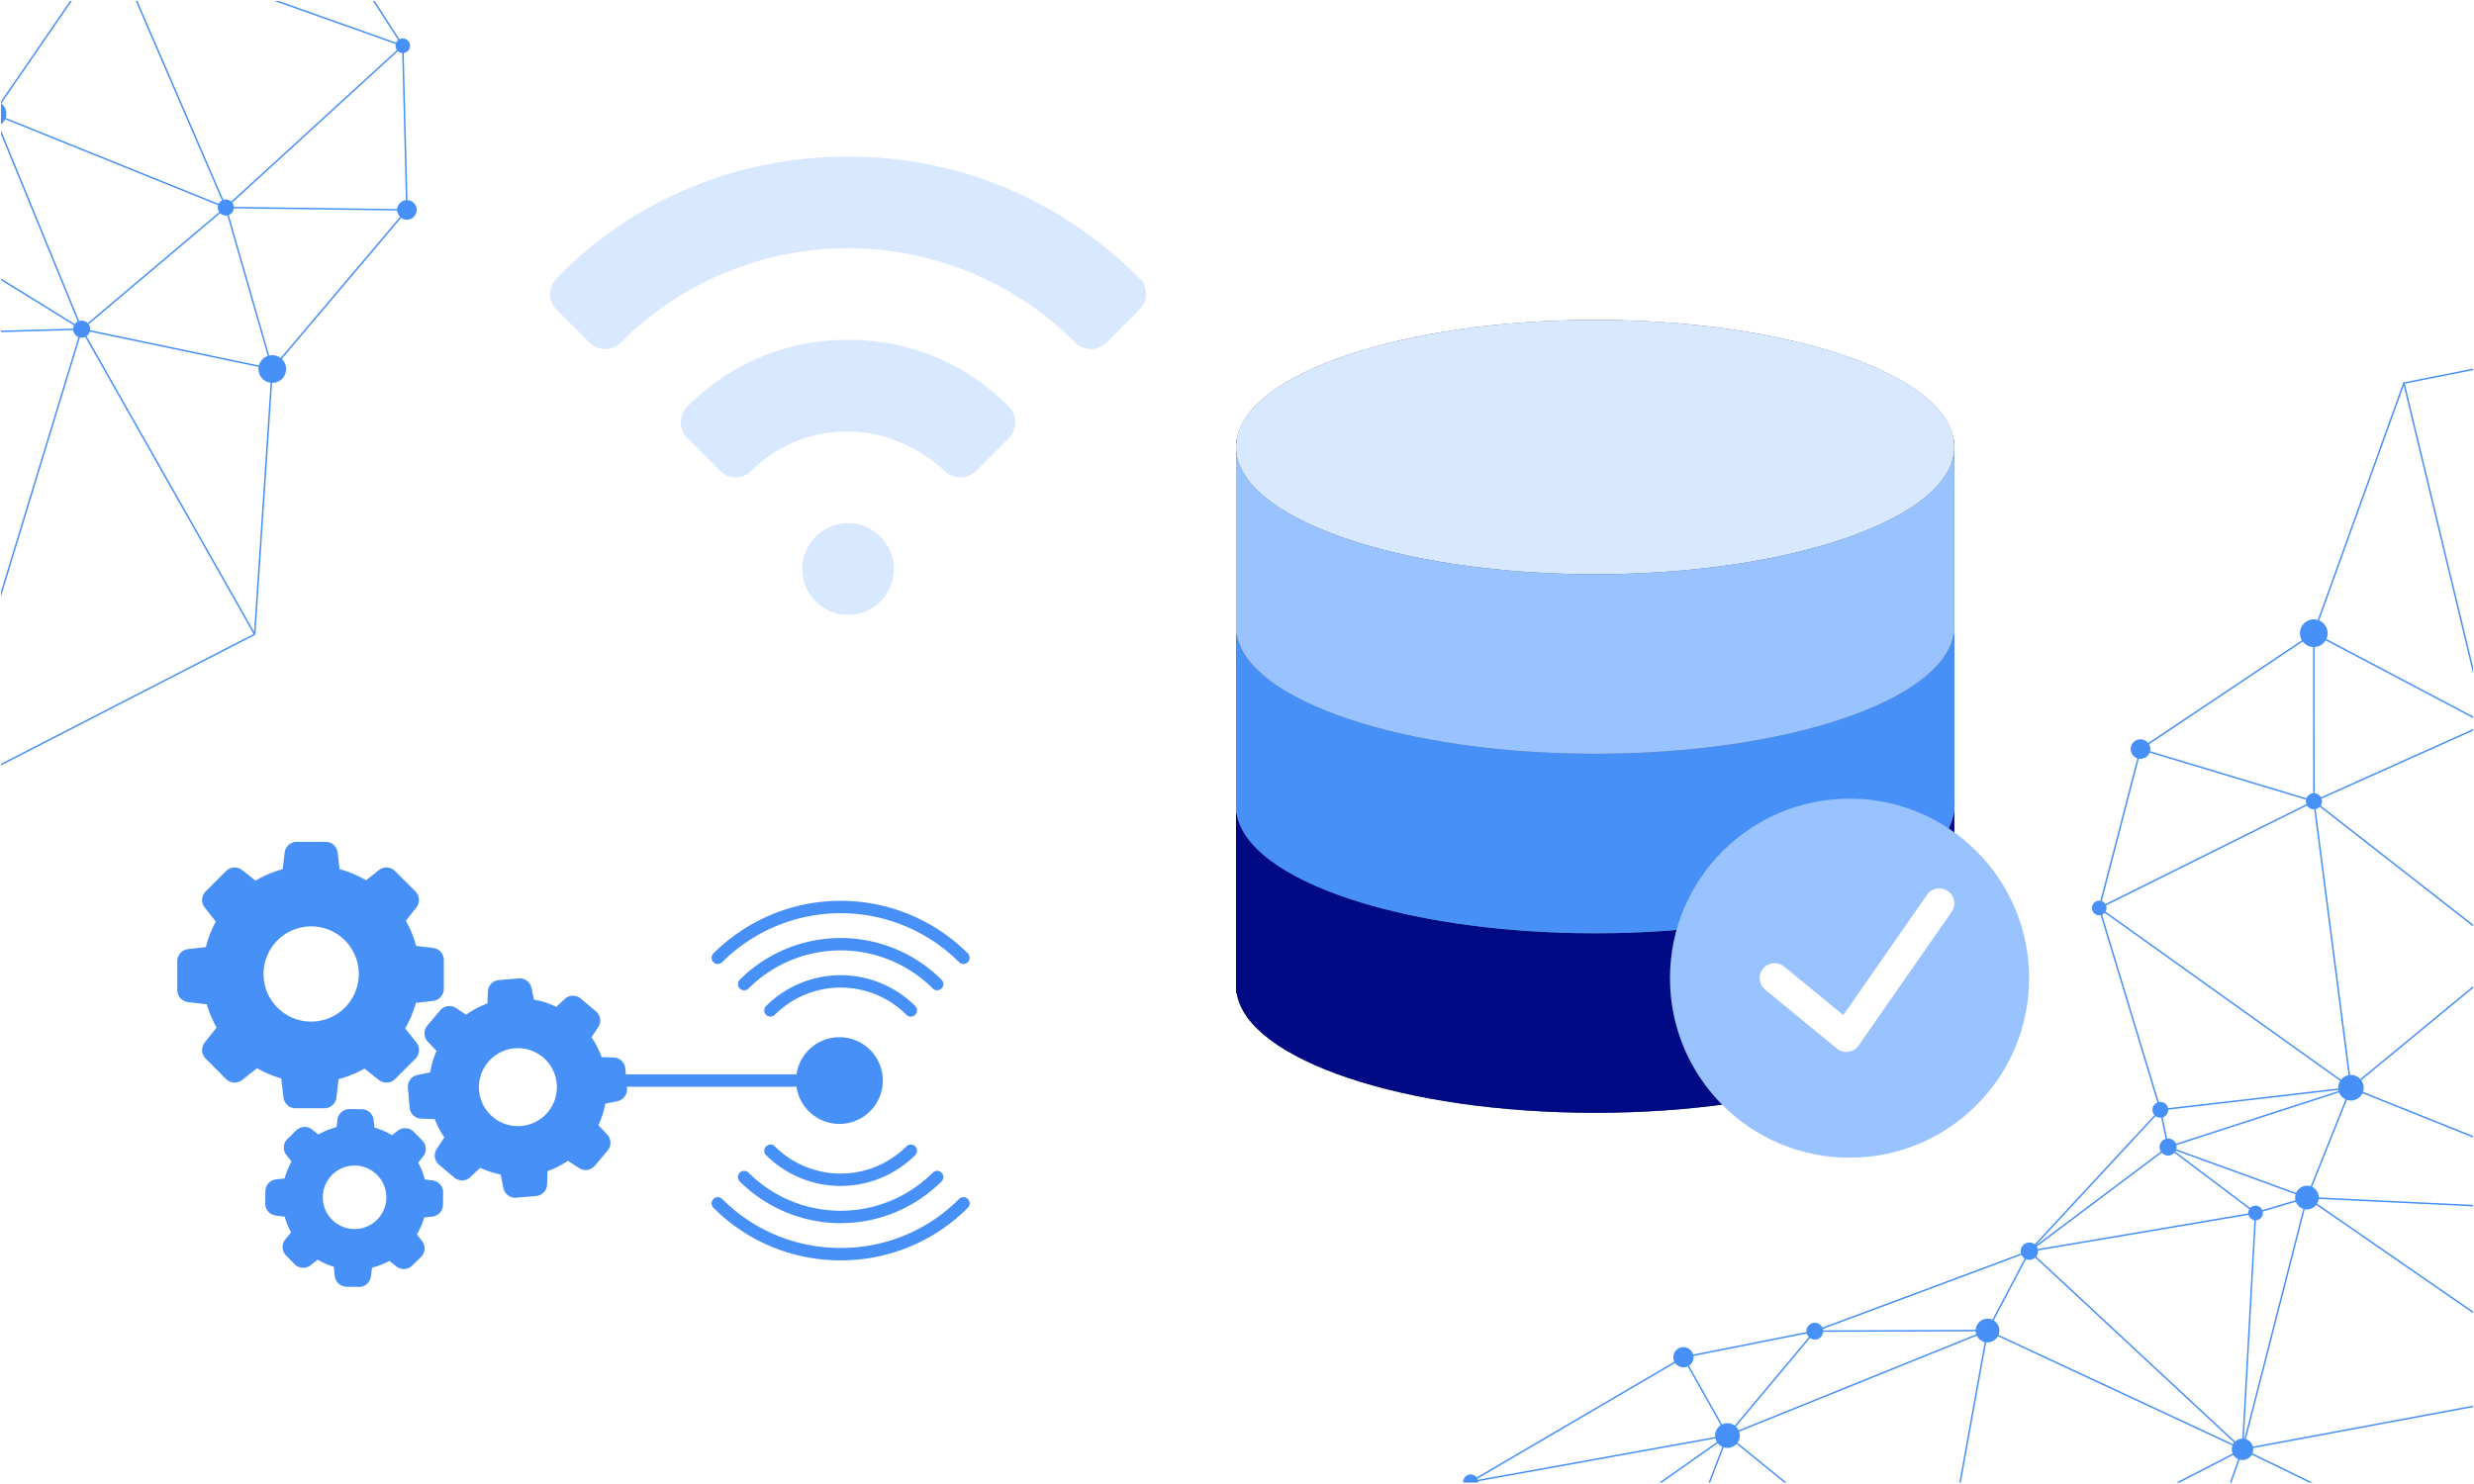 <svg xmlns="http://www.w3.org/2000/svg" width="1237" height="742" viewBox="0 0 1237 742">
  <g id="Grupo_64" data-name="Grupo 64" transform="translate(-342 -232)">
    <g id="Grupo_58" data-name="Grupo 58">
      <g id="Grupo_46" data-name="Grupo 46">
        <rect id="Retângulo_57" data-name="Retângulo 57" width="1237" height="742" transform="translate(342 232)" fill="#fff"/>
        <path id="Interseção_2" data-name="Interseção 2" d="M1140.672-751.5,1111.9-765.46a5.359,5.359,0,0,1-4.645,2.687h-.029a5.334,5.334,0,0,1-1.407-.194l-4.072,11.467h-.8l4.162-11.719a5.4,5.4,0,0,1-2.438-2.132L1075.77-751.5h-1.643l28.2-14.519a5.339,5.339,0,0,1-.436-2.14,5.343,5.343,0,0,1,.355-1.891L984.964-824.706a5.929,5.929,0,0,1-5.2,3.088h-.031a6.011,6.011,0,0,1-.652-.039l-3.172,17.574-9.49,52.583h-.763l12.687-70.29a5.955,5.955,0,0,1-3.922-3.19l-24.16,9.757-94.68,38.239a6.15,6.15,0,0,1,.319,1.99,6.139,6.139,0,0,1-1.154,3.562L879.31-751.5h-1.191l-23.846-19.35a6.165,6.165,0,0,1-4.549,2h-.031a6.136,6.136,0,0,1-1.833-.287L841.071-751.5h-.8l6.892-17.9a6.224,6.224,0,0,1-2.264-1.769l-28,19.674h-1.306l28.876-20.288a6.14,6.14,0,0,1-.743-1.775L725-752.162c.007.1.012.2.011.3q0,.182-.02.36h-5.843a2.211,2.211,0,0,1-.032-.39,2.2,2.2,0,0,1,2.208-2.184,2.2,2.2,0,0,1,1.623.728,2.192,2.192,0,0,0-1.623-.729h-.012a2.2,2.2,0,0,0-2.2,2.184,2.2,2.2,0,0,0,.033.391h-1.513a3.712,3.712,0,0,1-.019-.4,3.7,3.7,0,0,1,3.716-3.679,3.7,3.7,0,0,1,2.965,1.516l98.884-57.905a5.018,5.018,0,0,1-.516-2.249,5.059,5.059,0,0,1,5.078-5.027,5.065,5.065,0,0,1,4.846,3.7l56.651-11.257a4.208,4.208,0,0,1-.023-.467,4.2,4.2,0,0,1,4.215-4.173,4.2,4.2,0,0,1,3.762,2.384l99.319-37.022a4.324,4.324,0,0,1-.157-1.18,4.339,4.339,0,0,1,4.355-4.311,4.317,4.317,0,0,1,2.638.914l59.9-64.658a3.93,3.93,0,0,1-1-2.642,3.945,3.945,0,0,1,2.443-3.624l-28.382-93.718a3.668,3.668,0,0,1-.693.066h-.018a3.648,3.648,0,0,1-3.626-3.663,3.65,3.65,0,0,1,3.663-3.628,3.67,3.67,0,0,1,.529.042l18.5-71.254a4.9,4.9,0,0,1-3.3-4.649,4.9,4.9,0,0,1,4.915-4.865,4.887,4.887,0,0,1,3.817,1.869l76.854-51.4a6.88,6.88,0,0,1-.969-3.564,6.928,6.928,0,0,1,6.953-6.883,6.916,6.916,0,0,1,1.952.291l42.708-118.6a.372.372,0,0,1,.326-.248l34.585-6.852v.765l-34.1,6.755,34.1,141.6v3.21l-14.986-62.227L1187.87-1300.1l-42.282,117.423a6.929,6.929,0,0,1,4.226,6.407,6.88,6.88,0,0,1-.635,2.857l73.32,38.687v.849l-73.672-38.872a6.928,6.928,0,0,1-5.553,3.353l.028,36.656.028,36.485a4.027,4.027,0,0,1,3.125,2.02l53.434-23.974,22.611-10.146v.825l-48.8,21.895-26.933,12.085a4.011,4.011,0,0,1,.214,1.316,4,4,0,0,1-.635,2.144l76.156,59.454v.952l-48.622-37.958-28-21.856a4.024,4.024,0,0,1-2.036,1.163l13.2,102.182,3.98,30.8c.148-.01.3-.015.447-.015h.031a6.373,6.373,0,0,1,4.649,2.047l56.346-46.441v.973l-11.126,9.169-44.743,36.878a6.355,6.355,0,0,1,1.229,3.8,6.365,6.365,0,0,1-.329,2l54.969,22.07v.809l-55.25-22.182a6.4,6.4,0,0,1-5.777,3.664h-.033a6.356,6.356,0,0,1-1.99-.327l-17.422,43.516a5.933,5.933,0,0,1,3.378,5.262l40.891,1.977,36.2,1.751v.751l-4.141-.2-72.99-3.529a5.879,5.879,0,0,1-.811,2.391l5.366,3.706,72.576,50.13v.913l-78.369-54.131a5.919,5.919,0,0,1-4.649,2.254h-.031a6,6,0,0,1-1.071-.1l-2.489,9.722L1108.948-773.22a5.384,5.384,0,0,1,3.5,3.739L1222.5-790v.763l-109.917,20.495a5.551,5.551,0,0,1,.034.637,5.336,5.336,0,0,1-.384,1.971l1.931.937,28.228,13.7Zm-415.994-1.913a3.672,3.672,0,0,1,.19.513l118.72-21.4a6.214,6.214,0,0,1-.043-.758,6.179,6.179,0,0,1,2.832-5.158L829.86-809.61a5.034,5.034,0,0,1-2.142.476h-.026a5.052,5.052,0,0,1-4.131-2.184Zm382.876-10.87c-.1.007-.2.011-.3.011h-.021Q1107.4-764.271,1107.554-764.283Zm-4.155-3.868a3.844,3.844,0,0,0,.271,1.444,3.863,3.863,0,0,1-.27-1.444,3.879,3.879,0,0,1,.218-1.262h0A3.837,3.837,0,0,0,1103.4-768.151Zm.535-1.944h0a3.69,3.69,0,0,1,.255-.378h0A3.843,3.843,0,0,0,1103.935-770.095Zm6.314-.477Zm-.029-.035a3.872,3.872,0,0,0-1.645-1.154A3.872,3.872,0,0,1,1110.22-770.607ZM982.852-832.6a5.926,5.926,0,0,1,2.836,5.085,5.9,5.9,0,0,1-.406,2.127l97.086,45.241,20.2,9.415a5.362,5.362,0,0,1,.518-.767l-23.531-21.882-75.964-70.638a4.315,4.315,0,0,1-2.9,1.12h-.023a4.3,4.3,0,0,1-1.66-.339ZM1104.7-771.023h0a3.847,3.847,0,0,1,2.393-.966h0A3.844,3.844,0,0,0,1104.7-771.023Zm3.144-.923h0ZM1005.01-867.581q.015.185.013.373a4.319,4.319,0,0,1-.918,2.641l67.386,62.662,32.108,29.858a5.345,5.345,0,0,1,3.579-1.445l5.4-97.819.631-11.44a3.667,3.667,0,0,1-2.951-2.634Zm128.887-24.4-16.52,4.936a3.607,3.607,0,0,1,.064.7,3.663,3.663,0,0,1-3.485,3.636l-6.027,109.259c.1.013.194.027.291.045l22.19-86.7,7.242-28.3a5.955,5.955,0,0,1-3.731-3.583ZM845.047-775.049v0a4.669,4.669,0,0,1,2.066-3.857h0A4.671,4.671,0,0,0,845.047-775.049Zm8.86-2.068a4.707,4.707,0,0,0-.9-1.241h0A4.7,4.7,0,0,1,853.906-777.118Zm1.695-4.346-1.634,1.953a6.2,6.2,0,0,1,1.333,1.83l118.84-48a5.891,5.891,0,0,1-.288-1.471l-14.581.051-61.681.218a4.2,4.2,0,0,1-4.18,3.831h-.02a4.172,4.172,0,0,1-2.371-.75Zm-5.854,1.763a4.654,4.654,0,0,1,2.678.859h0a4.663,4.663,0,0,0-2.679-.859h-.025a4.662,4.662,0,0,0-1.956.427h0a4.663,4.663,0,0,1,1.957-.427Zm.008-1.5a6.145,6.145,0,0,1,3.635,1.209l37.053-44.285a4.194,4.194,0,0,1-1.058-1.779L832.735-814.8a5.156,5.156,0,0,1,.037.638,5.054,5.054,0,0,1-2.258,4.183l9.667,17.205,6.85,12.19a6.141,6.141,0,0,1,2.692-.618ZM824.48-812.725a3.542,3.542,0,0,1-.313-1.479A3.542,3.542,0,0,0,824.48-812.725Zm-.313-1.481h0a3.554,3.554,0,0,1,3.57-3.535,3.559,3.559,0,0,1,3.336,2.383,3.558,3.558,0,0,0-3.336-2.384h-.018A3.553,3.553,0,0,0,824.167-814.206Zm151.992-10.771a4.416,4.416,0,0,1-.344-.567A4.416,4.416,0,0,0,976.159-824.977Zm-.625-1.264h0a4.37,4.37,0,0,1-.178-.913h0A4.426,4.426,0,0,0,975.533-826.241Zm-84.814-1.013h0a2.694,2.694,0,0,1,2.707-2.68,2.692,2.692,0,0,1,2.344,1.392,2.692,2.692,0,0,0-2.344-1.393h-.015A2.692,2.692,0,0,0,890.719-827.254Zm91.432-4.015a4.42,4.42,0,0,1,2.038,3.711,4.422,4.422,0,0,0-2.037-3.712Zm-84.695,2.92a4.11,4.11,0,0,1,.13.717l71.018-.248,5.244-.018a5.931,5.931,0,0,1,5.944-5.572,5.888,5.888,0,0,1,2.4.52l16.155-30.639a4.354,4.354,0,0,1-1.569-1.782Zm77.9.445h0a4.426,4.426,0,0,1,4.432-4.065,4.432,4.432,0,0,1,1.7.349h0a4.432,4.432,0,0,0-1.7-.349h-.022A4.426,4.426,0,0,0,975.353-827.9Zm23.325-37.334a2.822,2.822,0,0,1-.488-.661A2.8,2.8,0,0,0,998.678-865.237Zm-.821-2.009a2.871,2.871,0,0,0,.07.644h0a2.863,2.863,0,0,1-.07-.643,2.833,2.833,0,0,1,2.848-2.819,2.816,2.816,0,0,1,1.619.518,2.811,2.811,0,0,0-1.62-.519h-.015A2.834,2.834,0,0,0,997.857-867.245Zm60.325-42.7-53.815,40.421a4.315,4.315,0,0,1,.518,1.2l105.247-17.806c-.005-.085-.008-.171-.008-.257a3.638,3.638,0,0,1,.526-1.868l-30.573-23.03-6.88-5.183a4.247,4.247,0,0,1-3.16,1.407h-.023a4.242,4.242,0,0,1-3.141-1.41Zm-54.9,41.559c-.035-.08-.074-.158-.116-.233C1003.2-868.541,1003.243-868.462,1003.278-868.383Zm.619-1.76.017.019,62.506-46.946a4.24,4.24,0,0,1-.643-2.268,4.267,4.267,0,0,1,3.032-4.055l-2.2-10.621a3.935,3.935,0,0,1-.427.023h-.022a3.918,3.918,0,0,1-2.367-.807Zm107.727-16.236a2.156,2.156,0,0,1,.235-.964h0A2.151,2.151,0,0,0,1111.624-886.379Zm2.17-2.145a2.163,2.163,0,0,1,1.9,1.163,2.162,2.162,0,0,0-1.9-1.164h-.012a2.151,2.151,0,0,0-1.472.581h0a2.151,2.151,0,0,1,1.471-.58Zm.007-1.5a3.664,3.664,0,0,1,3.361,2.257l16.544-4.943a5.884,5.884,0,0,1-.151-1.364,5.9,5.9,0,0,1,.239-1.639L1091.1-911.25l-17.21-6.262a4.151,4.151,0,0,1-.244.448l37.455,28.211a3.654,3.654,0,0,1,2.682-1.171Zm21.255-4.044h0a4.414,4.414,0,0,1,.152-1.131A4.407,4.407,0,0,0,1135.056-894.067Zm.409-1.837h0a4.425,4.425,0,0,1,4.037-2.564,4.435,4.435,0,0,1,1.268.192h0a4.433,4.433,0,0,0-1.268-.192h-.022A4.427,4.427,0,0,0,1135.464-895.9Zm-33.224-33.462-28.054,9.1a4.234,4.234,0,0,1,.107.973,4.277,4.277,0,0,1-.143,1.076l12.325,4.486,47.577,17.314a5.939,5.939,0,0,1,5.459-3.552,5.907,5.907,0,0,1,1.82.3l7.252-18.114,10.17-25.4a6.43,6.43,0,0,1-3.233-3.456Zm40.073,31.923a4.48,4.48,0,0,0-.844-.554h0A4.456,4.456,0,0,1,1142.312-897.443Zm-75.034-21.886a2.741,2.741,0,0,0,.225,1.105,2.75,2.75,0,0,1-.224-1.1,2.759,2.759,0,0,1,1.644-2.51A2.756,2.756,0,0,0,1067.279-919.329Zm5.155-1.346a2.756,2.756,0,0,0-2.349-1.4A2.756,2.756,0,0,1,1072.434-920.676Zm-2.378-2.9a4.266,4.266,0,0,1,3.9,2.591l81.333-26.38c-.042-.165-.079-.333-.109-.5l-64.96,7.528-20.1,2.329c0,.032,0,.066,0,.1a3.948,3.948,0,0,1-2.776,3.744l.508,2.452,1.691,8.169a4.369,4.369,0,0,1,.488-.028Zm.029,1.5h0Zm-5.946-14.529a2.429,2.429,0,0,1-.394-1.343A2.425,2.425,0,0,0,1064.138-936.6Zm-.337-1.855a2.439,2.439,0,0,1,1.325-1.673A2.437,2.437,0,0,0,1063.8-938.455Zm4.733-.126h0a2.444,2.444,0,0,0-1.227-1.513A2.446,2.446,0,0,1,1068.534-938.581Zm-2.331-3.289a3.948,3.948,0,0,1,3.832,3.116l85.056-9.856c-.007-.13-.011-.262-.01-.4a6.347,6.347,0,0,1,.982-3.367l-117.72-84.088a3.659,3.659,0,0,1-1.32.949l28.382,93.719a3.963,3.963,0,0,1,.778-.077Zm1.1,1.775,0,0Zm91.317-4.9a4.908,4.908,0,0,1-1.671-2.11A4.9,4.9,0,0,0,1158.621-945Zm-1.9-2.825c-.017-.07-.032-.141-.046-.212h0C1156.685-947.966,1156.7-947.9,1156.718-947.825Zm-.132-.958c0-.071,0-.142,0-.214C1156.582-948.926,1156.583-948.855,1156.586-948.784Zm.006-.495a4.863,4.863,0,0,1,.694-2.221A4.859,4.859,0,0,0,1156.591-949.279Zm9.225-1.939a5.014,5.014,0,0,0-.344-.567A5.014,5.014,0,0,1,1165.817-951.217Zm-8.095-.895h0a4.885,4.885,0,0,1,2.751-1.649h0A4.889,4.889,0,0,0,1157.722-952.112Zm3.775-1.75a4.869,4.869,0,0,1,3.5,1.5h0a4.875,4.875,0,0,0-3.5-1.5h-.026c-.085,0-.168,0-.251.006h0c.083,0,.167-.006.25-.006Zm-122.47-86.29a3.615,3.615,0,0,1,.232,1.3,3.626,3.626,0,0,1-.477,1.783L1156.5-952.984a6.4,6.4,0,0,1,3.781-2.268l-17.18-132.985-.145,0h-.02a4.019,4.019,0,0,1-3.392-1.9Zm-5.559,1.267a2.139,2.139,0,0,0,.483,1.368,2.143,2.143,0,0,1-.482-1.368,2.143,2.143,0,0,1,2.156-2.132c.052,0,.1,0,.155.006h0c-.052,0-.1-.005-.157-.006h-.012A2.145,2.145,0,0,0,1033.467-1038.884Zm3.04-1.937a2.151,2.151,0,0,1,.768.593,2.156,2.156,0,0,0-.768-.594Zm17.023-65.57-16.642,64.1a3.673,3.673,0,0,1,1.8,1.466l100.517-49.984a3.981,3.981,0,0,1-.269-1.465,4.068,4.068,0,0,1,.079-.775l-64.1-19.3-14.112-4.248a4.9,4.9,0,0,1-4.559,3.124h-.026a4.827,4.827,0,0,1-.836-.076Zm89.378,16.658a2.52,2.52,0,0,1-2.011-1.073A2.515,2.515,0,0,0,1142.908-1089.734Zm-2.465-2.53h0a2.586,2.586,0,0,1,.025-.347A2.583,2.583,0,0,0,1140.443-1092.263Zm.241-1.066h0a2.524,2.524,0,0,1,1.9-1.41h0A2.522,2.522,0,0,0,1140.684-1093.329Zm-25.258-64.152-54.918,36.729a4.851,4.851,0,0,1,.629,2.422,4.9,4.9,0,0,1-.113,1.021l78.212,23.544a4.029,4.029,0,0,1,3.344-2.486l-.057-73.142a6.914,6.914,0,0,1-5.161-2.758Zm27.9,62.741a2.5,2.5,0,0,1,1.1.445,2.5,2.5,0,0,0-1.1-.445Zm-90.472-23.633a3.382,3.382,0,0,0,.637,2,3.379,3.379,0,0,1-.636-1.994,3.389,3.389,0,0,1,3.407-3.37,3.384,3.384,0,0,1,2.573,1.2,3.383,3.383,0,0,0-2.574-1.205h-.018A3.39,3.39,0,0,0,1052.859-1118.373Zm6.78.035a3.364,3.364,0,0,0-.38-1.578h0A3.373,3.373,0,0,1,1059.638-1118.338Zm80.257-53.449a5.458,5.458,0,0,1-1.286-1.2h0A5.464,5.464,0,0,0,1139.9-1171.787Zm-2.421-4.542a5.4,5.4,0,0,0,.716,2.722h0a5.4,5.4,0,0,1-.716-2.721,5.421,5.421,0,0,1,5.448-5.392,5.418,5.418,0,0,1,1.449.2,5.39,5.39,0,0,0-1.45-.205h-.027A5.421,5.421,0,0,0,1137.475-1176.33Zm10.838.056a5.4,5.4,0,0,0-.268-1.714A5.4,5.4,0,0,1,1148.313-1176.274Zm-.276-1.739a.014.014,0,0,0,0-.005A.014.014,0,0,1,1148.036-1178.013Zm-2.2-2.839a5.435,5.435,0,0,0-.759-.41A5.435,5.435,0,0,1,1145.839-1180.851Z" transform="translate(356 1725)" fill="#4790f7"/>
        <path id="Interseção_1" data-name="Interseção 1" d="M288.2-686.608l126.308-64.928-84.2-148.577a4.24,4.24,0,0,1-.589.217l-.023.006a4.232,4.232,0,0,1-2.036.068l-7,23L288.2-770.233v-2.573l34.659-113.82,4.085-13.416a4.263,4.263,0,0,1-2.511-2.8,4.183,4.183,0,0,1-.13-.661l-36.1,1.011v-.752l36.082-1.011a4.262,4.262,0,0,1,.447-1.656L288.2-928.479v-.883l36.923,22.814a4.242,4.242,0,0,1,1.457-1.237l-38.38-93.682v-1.988l39.076,95.385.086-.025.023-.007a4.268,4.268,0,0,1,4.159,1.079L374.763-943.5l22.559-19.04a4.021,4.021,0,0,1-.569-1.206,4,4,0,0,1,.019-2.236l-106.517-42.988a6.5,6.5,0,0,1-2.051,2.475v-2.033a4.993,4.993,0,0,0,.658-1h0a5,5,0,0,1-.657,1v-9.394l18.363-26.713,16.139-23.478h.91l-35.242,51.27a6.447,6.447,0,0,1,2.263,3.358,6.434,6.434,0,0,1-.1,3.82l73.58,29.7,32.938,13.292a4.016,4.016,0,0,1,1.636-1.678l-40.856-94.586-2.234-5.172h.817l42.961,99.46.139-.042.019-.005a4.02,4.02,0,0,1,3.785.892l82.848-75.752a3.61,3.61,0,0,1-.581-1.184,3.619,3.619,0,0,1-.032-1.845l-60.649-21.523h2.246l58.656,20.815a3.659,3.659,0,0,1,1.007-1.276L474.2-1068.111h.894l12.352,19.131a3.69,3.69,0,0,1,.647-.255l.018,0a3.648,3.648,0,0,1,4.495,2.521,3.65,3.65,0,0,1-2.521,4.5,3.681,3.681,0,0,1-.519.106l1.856,73.593a4.9,4.9,0,0,1,4.455,3.559,4.9,4.9,0,0,1-3.384,6.032,4.882,4.882,0,0,1-4.183-.745L428.6-889.086a6.88,6.88,0,0,1,1.913,3.159,6.927,6.927,0,0,1-4.786,8.533,6.876,6.876,0,0,1-1.957.259l-8.362,125.78a.371.371,0,0,1-.245.328L288.2-685.762Zm42.763-213.876,42.409,74.835,41.365,72.992,8.278-124.529a6.932,6.932,0,0,1-5.828-4.995,6.887,6.887,0,0,1-.177-2.921l-84.387-17.657A4.292,4.292,0,0,1,330.967-900.483Zm96.663,12.544a5.393,5.393,0,0,1,1.438,2.417,5.42,5.42,0,0,1-3.75,6.684,5.424,5.424,0,0,1-1.449.2h0a5.425,5.425,0,0,0,1.45-.2l.026-.007a5.42,5.42,0,0,0,3.724-6.677,5.392,5.392,0,0,0-1.439-2.419Zm-4.511,9.256a5.441,5.441,0,0,1-.843-.185A5.441,5.441,0,0,0,423.119-878.684Zm-3.735-2.3,0,0Zm-.018-.026a5.407,5.407,0,0,1-.73-1.574A5.407,5.407,0,0,0,419.366-881.014Zm-66.314-43.176L332.035-906.45a4.242,4.242,0,0,1,.616,1.3,4.237,4.237,0,0,1,.13,1.658l84.388,17.656a6.926,6.926,0,0,1,4.413-4.754l-10.13-35.229-10.084-35.064a4.023,4.023,0,0,1-3.56-1.08Zm74,35.766h0a5.454,5.454,0,0,0-1.567-.8A5.447,5.447,0,0,1,427.056-888.423Zm.969-1.146,17.042-20.148,42.666-50.443a4.863,4.863,0,0,1-1.273-2.155,4.929,4.929,0,0,1-.173-1.013L404.618-964.4a4.031,4.031,0,0,1-2.529,3.312L422.3-890.8a6.9,6.9,0,0,1,1.546-.176A6.942,6.942,0,0,1,428.026-889.569Zm-98.731-11.765.011,0a2.729,2.729,0,0,0,.263-.09h0c-.085.034-.174.064-.264.09l-.011,0a2.761,2.761,0,0,1-1.19.068A2.751,2.751,0,0,0,329.295-901.334Zm-1.907-.15h0a2.761,2.761,0,0,1-1.5-1.762A2.758,2.758,0,0,0,327.388-901.484Zm2.835-.313h0a2.787,2.787,0,0,0,.927-1.271h0A2.778,2.778,0,0,1,330.223-901.8Zm1.088-2.208a2.715,2.715,0,0,0-.039-.451A2.715,2.715,0,0,1,331.31-904.005Zm160.775-56.371.017-.005a3.389,3.389,0,0,0,2.329-4.174,3.372,3.372,0,0,0-1.162-1.741,3.376,3.376,0,0,1,1.161,1.741,3.39,3.39,0,0,1-2.346,4.179,3.37,3.37,0,0,1-1.608.056A3.377,3.377,0,0,0,492.086-960.377Zm-2.758-.417-.048-.031Zm-.621-.516a3.368,3.368,0,0,1-.8-1.412A3.368,3.368,0,0,0,488.706-961.309Zm-87.756-1.026a2.51,2.51,0,0,1-1.175-.126A2.5,2.5,0,0,0,400.95-962.335Zm.721-.208h0a2.519,2.519,0,0,0,1.435-1.88A2.524,2.524,0,0,1,401.671-962.543Zm2.158-4.711a3.992,3.992,0,0,1,.661,1.334,4.026,4.026,0,0,1,.138.767l66.935.881,14.737.193a4.9,4.9,0,0,1,3.521-4.26l.025-.007a4.929,4.929,0,0,1,.824-.157l-.185-7.385-1.672-66.208a3.67,3.67,0,0,1-2.137-.912Zm-.714,2.081Zm-.024-.142q-.02-.1-.047-.2h0C403.062-965.448,403.078-965.381,403.091-965.315Zm-.886-1.473a2.517,2.517,0,0,0-1.906-.54,2.51,2.51,0,0,1,.321-.021A2.528,2.528,0,0,1,402.206-966.788Zm-1.945-.535.024,0Zm-111.117-42.9h0a4.943,4.943,0,0,0,.168-2.312A4.948,4.948,0,0,1,289.143-1010.225Zm199.632-33.385h0a2.148,2.148,0,0,1-.9-.358A2.152,2.152,0,0,0,488.775-1043.609Zm2.387-2.7a2.144,2.144,0,0,1-1.484,2.644c-.05.014-.1.026-.151.036h0c.051-.01.1-.022.152-.037l.012,0a2.145,2.145,0,0,0,1.472-2.641,2.139,2.139,0,0,0-.841-1.182A2.137,2.137,0,0,1,491.161-1046.31Z" transform="translate(54.296 1300.611)" fill="#4790f7"/>
      </g>
    </g>
    <g id="wifi" transform="translate(826.836 682.011) rotate(90)">
      <path id="Caminho_60" data-name="Caminho 60" d="M31.2,5.3A3.1,3.1,0,0,0,26.816.909a90.05,90.05,0,0,0,0,127.206A3.1,3.1,0,1,0,31.2,123.73,83.843,83.843,0,0,1,31.2,5.3Z" transform="translate(0 0)" fill="#4790f7"/>
      <path id="Caminho_61" data-name="Caminho 61" d="M53.593.909A3.1,3.1,0,0,0,49.207,5.3,83.166,83.166,0,0,1,73.7,64.512,83.166,83.166,0,0,1,49.207,123.73a3.1,3.1,0,1,0,4.386,4.386A89.324,89.324,0,0,0,79.9,64.512,89.324,89.324,0,0,0,53.593.909Z" transform="translate(100.429 0)" fill="#4790f7"/>
      <path id="Caminho_62" data-name="Caminho 62" d="M31.759,9.537a3.1,3.1,0,0,0-4.386-4.386,71.418,71.418,0,0,0,0,100.888,3.1,3.1,0,1,0,4.386-4.386A65.21,65.21,0,0,1,31.759,9.537Z" transform="translate(12.606 8.915)" fill="#4790f7"/>
      <path id="Caminho_63" data-name="Caminho 63" d="M49.351,5.151a3.1,3.1,0,0,0-4.386,4.386,65.21,65.21,0,0,1,0,92.117,3.1,3.1,0,1,0,4.386,4.386A71.418,71.418,0,0,0,49.351,5.151Z" transform="translate(91.514 8.915)" fill="#4790f7"/>
      <path id="Caminho_64" data-name="Caminho 64" d="M32.314,9.394a3.1,3.1,0,0,0-4.386,0,52.784,52.784,0,0,0,0,74.571,3.1,3.1,0,0,0,4.386-4.386,46.574,46.574,0,0,1,0-65.8A3.108,3.108,0,0,0,32.314,9.394Z" transform="translate(25.208 17.833)" fill="#4790f7"/>
      <path id="Caminho_65" data-name="Caminho 65" d="M45.109,9.394a3.1,3.1,0,1,0-4.386,4.386,46.574,46.574,0,0,1,0,65.8,3.1,3.1,0,1,0,4.386,4.386,52.78,52.78,0,0,0,0-74.568Z" transform="translate(82.598 17.833)" fill="#4790f7"/>
      <path id="Caminho_66" data-name="Caminho 66" d="M44.211,14a21.7,21.7,0,0,0-3.1,43.175v93.3a3.1,3.1,0,0,0,6.2,0v-93.3A21.7,21.7,0,0,0,44.211,14Z" transform="translate(46.208 29.424)" fill="#4790f7"/>
    </g>
    <g id="settings-gears" transform="translate(430.628 648.285)">
      <path id="Caminho_80" data-name="Caminho 80" d="M14.766,85.994a54.755,54.755,0,0,0,4.9,11.629l-5.911,7.455a6.119,6.119,0,0,0,.458,8.106l10.181,10.181a6.092,6.092,0,0,0,8.106.458l7.407-5.863a53.813,53.813,0,0,0,12.087,5.115l1.11,9.53a6.1,6.1,0,0,0,6.056,5.4h14.4a6.1,6.1,0,0,0,6.056-5.4l1.062-9.192a54.433,54.433,0,0,0,12.956-5.235l7.165,5.67a6.119,6.119,0,0,0,8.106-.458l10.181-10.181a6.092,6.092,0,0,0,.458-8.106l-5.573-7.069a53.17,53.17,0,0,0,5.332-12.739l8.589-.989a6.1,6.1,0,0,0,5.4-6.056v-14.4a6.1,6.1,0,0,0-5.4-6.056l-8.468-.989a53.513,53.513,0,0,0-5.115-12.594l5.211-6.586a6.119,6.119,0,0,0-.458-8.106L108.907,19.358A6.092,6.092,0,0,0,100.8,18.9l-6.393,5.067a53.7,53.7,0,0,0-13.245-5.549L80.2,10.141a6.1,6.1,0,0,0-6.056-5.4h-14.4a6.1,6.1,0,0,0-6.056,5.4l-.965,8.275a53.47,53.47,0,0,0-13.583,5.742L32.5,18.9a6.119,6.119,0,0,0-8.106.458L14.211,29.539a6.092,6.092,0,0,0-.458,8.106L19.3,44.666A52.484,52.484,0,0,0,14.284,57.38L5.405,58.394A6.1,6.1,0,0,0,0,64.449v14.4a6.1,6.1,0,0,0,5.4,6.056ZM66.951,47.031A23.813,23.813,0,1,1,43.138,70.843,23.847,23.847,0,0,1,66.951,47.031Z" fill="#4790f7"/>
      <path id="Caminho_81" data-name="Caminho 81" d="M571.96,304.28l-7.6-6.418a6.011,6.011,0,0,0-8.01.217l-4.2,3.933a43.391,43.391,0,0,0-11.195-3.619l-1.182-5.79a6.067,6.067,0,0,0-6.418-4.825l-9.916.844a6.041,6.041,0,0,0-5.525,5.814l-.193,5.887a43.513,43.513,0,0,0-10.688,5.621l-5.018-3.329a6.028,6.028,0,0,0-7.938,1.134l-6.418,7.648a6.012,6.012,0,0,0,.217,8.01l4.391,4.68a44.969,44.969,0,0,0-3.233,10.712l-6.273,1.279a6.067,6.067,0,0,0-4.825,6.418l.844,9.916a6.041,6.041,0,0,0,5.814,5.525l6.779.217a44.306,44.306,0,0,0,4.8,9.168l-3.788,5.718a6.028,6.028,0,0,0,1.134,7.938l7.6,6.418a6.012,6.012,0,0,0,8.01-.217l4.97-4.656a43.564,43.564,0,0,0,10.205,3.329l1.375,6.8a6.067,6.067,0,0,0,6.418,4.825l9.916-.844a6.041,6.041,0,0,0,5.525-5.814l.217-6.659A44.594,44.594,0,0,0,557.967,379l5.477,3.619a6.028,6.028,0,0,0,7.938-1.134l6.418-7.6a6.012,6.012,0,0,0-.217-8.01l-4.415-4.68a43.451,43.451,0,0,0,3.474-10.761l6.032-1.23a6.067,6.067,0,0,0,4.825-6.418l-.844-9.916a6.041,6.041,0,0,0-5.814-5.525l-6.056-.193a43.814,43.814,0,0,0-5.042-9.94l3.305-4.97A6,6,0,0,0,571.96,304.28ZM534.589,361.6a19.491,19.491,0,1,1,17.781-21.062A19.494,19.494,0,0,1,534.589,361.6Z" transform="translate(-362.616 -214.739)" fill="#4790f7"/>
      <path id="Caminho_82" data-name="Caminho 82" d="M187.774,593.887a6.027,6.027,0,0,0-5.4,5.935l-.072,6.1a6.013,6.013,0,0,0,5.26,6.056l4.487.579a34.812,34.812,0,0,0,3.185,7.793l-2.9,3.571a6.015,6.015,0,0,0,.362,8.01l4.27,4.367a6.024,6.024,0,0,0,8.01.555l3.595-2.775a35.238,35.238,0,0,0,8.01,3.5l.483,4.632a6.027,6.027,0,0,0,5.935,5.4l6.1.072a6.013,6.013,0,0,0,6.056-5.26l.555-4.391a36.248,36.248,0,0,0,8.685-3.378l3.378,2.726a6.016,6.016,0,0,0,8.01-.362l4.367-4.27a6.024,6.024,0,0,0,.555-8.01l-2.582-3.354a34.99,34.99,0,0,0,3.667-8.444l4-.41a6.027,6.027,0,0,0,5.4-5.935l.072-6.1a6.012,6.012,0,0,0-5.259-6.056l-3.909-.507a36.348,36.348,0,0,0-3.305-8.444l2.437-2.992a6.015,6.015,0,0,0-.362-8.01l-4.27-4.367a6.023,6.023,0,0,0-8.01-.555l-2.92,2.244A35.488,35.488,0,0,0,236.9,568l-.386-3.788a6.027,6.027,0,0,0-5.935-5.4l-6.1-.072a6.013,6.013,0,0,0-6.056,5.26l-.483,3.764a36.442,36.442,0,0,0-9.1,3.715l-3.016-2.461a6.016,6.016,0,0,0-8.01.362l-4.391,4.295a6.023,6.023,0,0,0-.555,8.01l2.582,3.33a35.311,35.311,0,0,0-3.45,8.444Zm39.4-6.9A15.876,15.876,0,1,1,211.1,602.669,15.889,15.889,0,0,1,227.172,586.986Z" transform="translate(-138.315 -420.338)" fill="#4790f7"/>
    </g>
    <g id="database" transform="translate(958.5 392)">
      <g id="Grupo_62" data-name="Grupo 62" transform="translate(1.5)">
        <path id="Caminho_69" data-name="Caminho 69" d="M360.306,59.857h0C354.837,26.472,276.7,0,181.071,0S7.306,26.472,1.837,59.857H1.5V336.7h.337c5.469,33.378,83.613,59.857,179.235,59.857S354.837,370.074,360.306,336.7h.337V59.857Z" transform="translate(-1.5)" fill="#545e73"/>
        <g id="Grupo_59" data-name="Grupo 59" transform="translate(0 239.429)">
          <path id="Caminho_70" data-name="Caminho 70" d="M181.071,96.1C81.9,96.1,1.5,67.621,1.5,32.5v93.527h.337C7.306,159.4,85.45,185.884,181.071,185.884S354.837,159.4,360.306,126.027h.337V32.5C360.643,67.621,280.247,96.1,181.071,96.1Z" transform="translate(-1.5 -28.759)" fill="#010a85"/>
          <path id="Caminho_71" data-name="Caminho 71" d="M1.5,32v3.741A23.257,23.257,0,0,1,1.837,32Z" transform="translate(-1.5 -32)" fill="#010a85"/>
          <path id="Caminho_72" data-name="Caminho 72" d="M49.455,32a23.256,23.256,0,0,1,.337,3.741V32Z" transform="translate(309.351 -32)" fill="#010a85"/>
        </g>
        <g id="Grupo_60" data-name="Grupo 60" transform="translate(0 149.643)">
          <path id="Caminho_73" data-name="Caminho 73" d="M181.071,84.1C81.9,84.1,1.5,55.621,1.5,20.5v93.527h.337C7.306,147.4,85.45,173.884,181.071,173.884S354.837,147.4,360.306,114.027h.337V20.5C360.643,55.621,280.247,84.1,181.071,84.1Z" transform="translate(-1.5 -16.759)" fill="#4790f7"/>
          <path id="Caminho_74" data-name="Caminho 74" d="M1.5,20v3.741A23.258,23.258,0,0,1,1.837,20Z" transform="translate(-1.5 -20)" fill="#4790f7"/>
          <path id="Caminho_75" data-name="Caminho 75" d="M49.455,20a23.257,23.257,0,0,1,.337,3.741V20Z" transform="translate(309.351 -20)" fill="#4790f7"/>
        </g>
        <path id="Caminho_83" data-name="Caminho 83" d="M179.571,0C221.82,0,260.66,5.167,291.523,13.869c41.131,11.6,67.62,29.567,67.62,49.729,0,35.124-80.4,63.6-179.571,63.6S0,98.723,0,63.6,80.4,0,179.571,0Z" fill="#d8e8ff"/>
        <g id="Grupo_61" data-name="Grupo 61" transform="translate(0 59.857)">
          <path id="Caminho_76" data-name="Caminho 76" d="M181.071,72.1C81.9,72.1,1.5,43.621,1.5,8.5v93.527h.337C7.306,135.4,85.45,161.884,181.071,161.884S354.837,135.4,360.306,102.027h.337V8.5C360.643,43.621,280.247,72.1,181.071,72.1Z" transform="translate(-1.5 -4.759)" fill="#98c3ff"/>
          <path id="Caminho_77" data-name="Caminho 77" d="M1.5,8v3.741A23.257,23.257,0,0,1,1.837,8Z" transform="translate(-1.5 -8)" fill="#98c3ff"/>
          <path id="Caminho_78" data-name="Caminho 78" d="M49.455,8a23.26,23.26,0,0,1,.337,3.741V8Z" transform="translate(309.351 -8)" fill="#98c3ff"/>
        </g>
      </g>
      <g id="Grupo_63" data-name="Grupo 63" transform="translate(218.482 239.429)">
        <circle id="Elipse_19" data-name="Elipse 19" cx="89.786" cy="89.786" r="89.786" fill="#98c3ff"/>
        <path id="Caminho_79" data-name="Caminho 79" d="M130.561,39.343a7.472,7.472,0,0,0-10.415,1.871L78.276,101.37,48.729,77.113A7.48,7.48,0,1,0,39.242,88.68l35.81,29.4a7.5,7.5,0,0,0,4.744,1.7,7.948,7.948,0,0,0,1.025-.067,7.521,7.521,0,0,0,5.118-3.135l46.494-66.808A7.5,7.5,0,0,0,130.561,39.343Z" transform="translate(8.39 6.889)" fill="#fff"/>
      </g>
    </g>
    <g id="wifi_1_" data-name="wifi (1)" transform="translate(617.048 307.308)">
      <path id="Caminho_67" data-name="Caminho 67" d="M294.514,63.736C256.7,25.919,206.274,3,148.976,3S40.109,25.919,3.438,63.736a11.078,11.078,0,0,0,0,16.044L19.481,95.823a11.078,11.078,0,0,0,16.044,0,160.463,160.463,0,0,1,226.9,0,11.078,11.078,0,0,0,16.044,0L294.514,79.78a10.4,10.4,0,0,0,3.438-8.022C297.952,68.32,296.806,64.882,294.514,63.736Z" transform="translate(0 0)" fill="#d8e8ff"/>
      <path id="Caminho_68" data-name="Caminho 68" d="M89.356,11A111.544,111.544,0,0,0,9.138,44.233a11.078,11.078,0,0,0,0,16.044L25.181,76.32a11.078,11.078,0,0,0,16.044,0A67.55,67.55,0,0,1,89.356,56.839c18.335,0,35.525,8.022,48.131,19.481a11.078,11.078,0,0,0,16.044,0l16.044-16.044a11.078,11.078,0,0,0,0-16.044A111.544,111.544,0,0,0,89.356,11Z" transform="translate(59.62 83.677)" fill="#d8e8ff"/>
      <circle id="Elipse_17" data-name="Elipse 17" cx="22.919" cy="22.919" r="22.919" transform="translate(126.056 186.355)" fill="#d8e8ff"/>
    </g>
  </g>
</svg>
